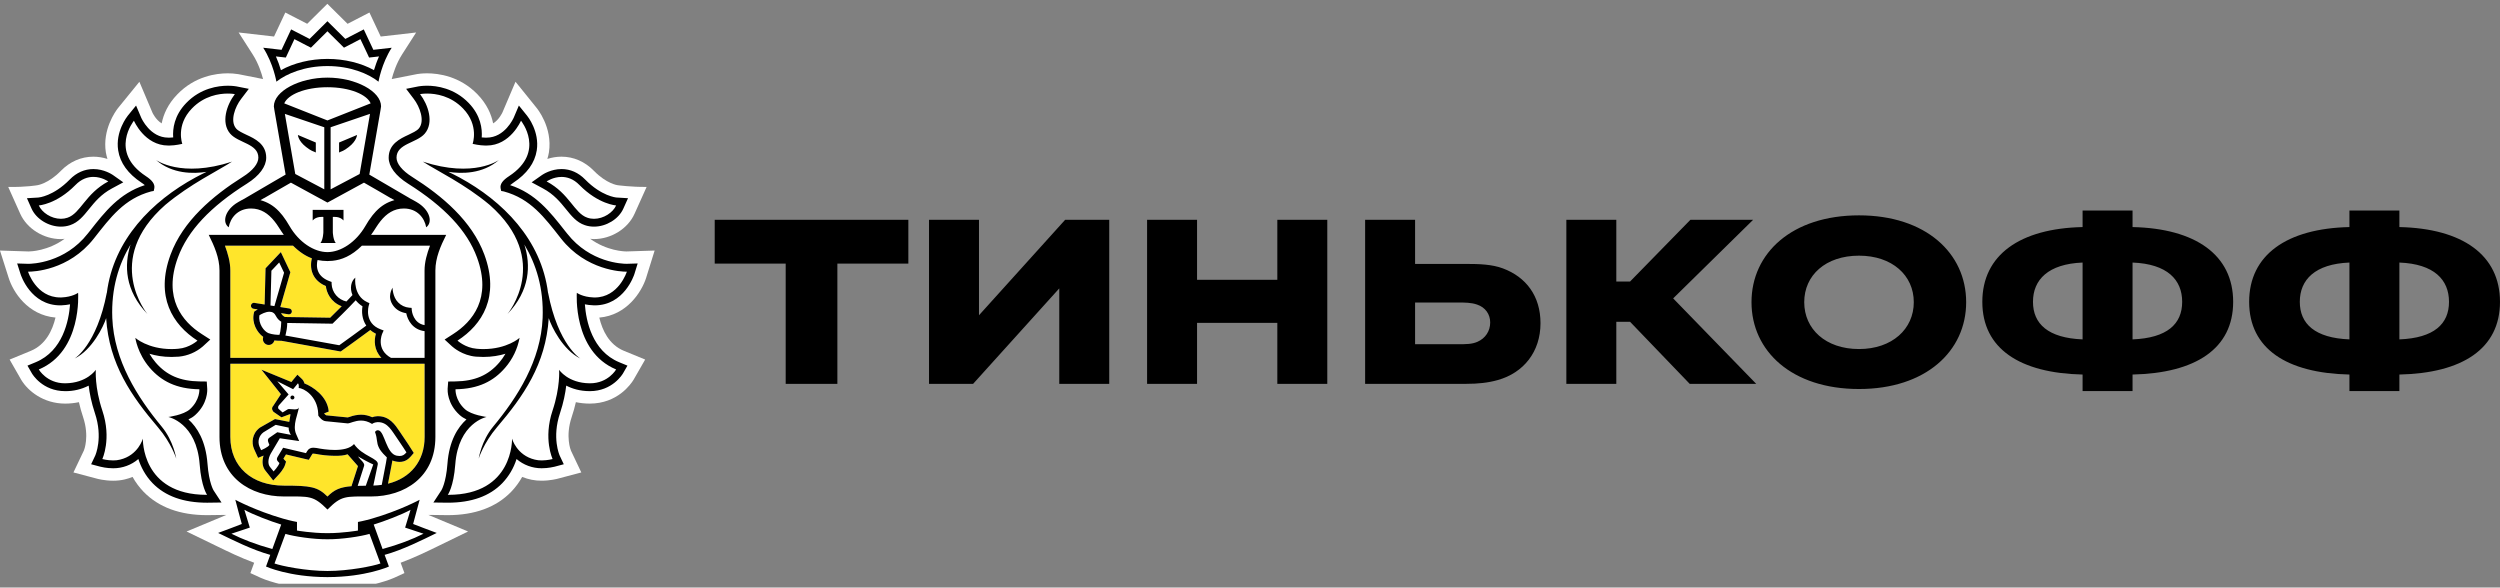 <svg width="200" height="47" viewBox="0 0 200 47" fill="none" xmlns="http://www.w3.org/2000/svg">
<rect x="0" y="0" width="200" height="47" fill="#808080" stroke="none"/>
<g clip-path="url(#clip0_564_13414)">
<path d="M51.692 22.223L52.371 20.044L50.122 20.116C49.933 20.116 48.551 20.074 47.213 19.102C47.313 19.111 47.411 19.126 47.516 19.126C48.894 19.126 50.23 18.294 50.763 17.103L51.73 14.953C50.518 14.969 49.408 14.816 49.408 14.816C49.398 14.816 48.525 14.702 47.514 13.667C46.789 12.927 45.892 12.534 44.921 12.534C44.536 12.535 44.154 12.596 43.788 12.714C43.839 12.541 43.887 12.363 43.916 12.181C44.223 10.169 42.932 8.636 42.932 8.636L41.241 6.539L40.192 9.003C40.188 9.011 39.923 9.59 39.45 9.871C39.307 9.146 38.956 8.332 38.206 7.553C36.79 6.086 35.069 5.866 34.168 5.866C33.75 5.866 33.451 5.913 33.379 5.924L31.338 6.326C31.455 5.87 31.707 5.072 32.165 4.357L33.292 2.599L30.457 2.923L29.555 1.002L27.805 1.905L26.189 0.305L24.576 1.903L22.825 1.002L21.923 2.922L19.09 2.598L20.218 4.358C20.677 5.073 20.927 5.867 21.044 6.324L19.096 5.938L19.029 5.928C18.76 5.886 18.488 5.865 18.216 5.866C17.314 5.866 15.593 6.086 14.182 7.553C13.431 8.33 13.078 9.146 12.934 9.871C12.464 9.591 12.201 9.024 12.201 9.024L11.151 6.543L9.432 8.657C9.223 8.928 8.188 10.37 8.467 12.185C8.498 12.366 8.545 12.542 8.596 12.716C8.231 12.597 7.849 12.536 7.465 12.535C6.492 12.535 5.595 12.928 4.869 13.668C3.863 14.699 2.993 14.816 3 14.816C3 14.816 2.081 14.982 0.657 14.954L1.62 17.104C2.155 18.295 3.492 19.128 4.867 19.128C4.972 19.128 5.07 19.112 5.172 19.104C3.835 20.077 2.454 20.117 2.287 20.117L-0.002 20.044L0.691 22.222C1.041 23.346 2.207 25.206 4.44 25.405C4.198 26.425 3.659 27.569 2.476 28.063L0.77 28.766L1.7 30.389C2.225 31.264 3.459 32.288 5.213 32.288C5.592 32.288 5.959 32.248 6.313 32.174C6.403 32.574 6.516 32.973 6.649 33.373C7.17 34.93 6.721 36.017 6.716 36.029L5.875 37.796L7.753 38.292C7.777 38.3 8.346 38.457 9.056 38.457C9.378 38.457 9.687 38.423 9.977 38.354C10.194 38.303 10.404 38.234 10.606 38.153C10.85 38.59 11.145 38.989 11.49 39.346C12.694 40.585 14.403 41.212 16.564 41.212H16.571L18.115 41.192L14.926 42.52L17.347 43.693C18.228 44.123 19.27 44.63 20.334 45.019L20.031 45.847L20.864 46.229C20.939 46.264 22.546 46.982 25.213 47.135C25.213 47.135 25.856 47.165 26.211 47.165C26.566 47.165 27.203 47.133 27.203 47.133C29.852 46.976 31.445 46.264 31.52 46.229L32.356 45.847L32.052 45.018C33.143 44.618 34.225 44.089 35.07 43.677L37.446 42.519L34.267 41.192L35.817 41.212C37.981 41.212 39.69 40.584 40.893 39.345C41.236 38.989 41.53 38.591 41.775 38.153C42.267 38.356 42.795 38.459 43.327 38.456C44.026 38.456 44.6 38.302 44.616 38.296L46.504 37.796L45.681 36.061C45.662 36.017 45.212 34.93 45.733 33.37C45.867 32.973 45.979 32.572 46.07 32.174C46.424 32.248 46.795 32.287 47.176 32.288C49.412 32.288 50.484 30.713 50.691 30.371L51.613 28.764L49.907 28.063C48.721 27.571 48.184 26.427 47.944 25.408C50.148 25.215 51.329 23.355 51.693 22.224L51.692 22.223Z" fill="white"/>
<path d="M33.965 29.103H18.425V34.959C18.425 37.354 20.155 38.852 22.709 38.852C24.841 38.852 25.403 38.935 26.196 39.725C26.743 39.178 27.195 38.975 28.125 38.898L28.146 38.808L28.635 37.291C28.608 37.256 27.808 36.345 27.808 36.345C27.491 36.452 27.224 36.469 26.774 36.469C26.315 36.469 25.796 36.414 25.232 36.31C25.179 36.297 25.125 36.291 25.071 36.29C25.002 36.29 24.998 36.296 24.979 36.33L24.882 36.492L24.703 36.786L24.368 36.708L22.877 36.356L22.671 36.694L22.703 36.731L22.884 36.931L22.804 37.193C22.693 37.533 22.338 37.932 22.229 38.042L21.857 38.442L21.516 38.013L21.261 37.692C20.993 37.392 20.931 36.931 21.082 36.449C21.078 36.452 21.073 36.454 21.067 36.454L20.647 36.629L20.458 36.216L20.324 35.925C20.196 35.627 20.173 35.295 20.259 34.983C20.345 34.67 20.534 34.397 20.797 34.206L21.996 33.527L23.14 33.752C23.168 33.641 23.209 33.25 23.241 33.149C23.218 33.147 23.198 33.142 23.176 33.142L22.517 33.388L21.883 32.95C21.883 32.95 21.635 32.71 21.86 32.47L22.473 31.537L20.915 29.58L23.309 30.564L23.469 30.367L23.792 29.978L24.158 30.328C24.255 30.422 24.322 30.542 24.351 30.674C25.01 30.932 26.193 31.691 26.297 32.926L25.928 33.074V33.083C26.012 33.184 26.082 33.225 26.105 33.229L27.814 33.397C27.858 33.389 27.91 33.37 27.971 33.353C28.184 33.28 28.503 33.174 28.88 33.174C29.189 33.174 29.487 33.246 29.772 33.381C29.878 33.34 30.006 33.311 30.158 33.301L30.241 33.298C31.154 33.298 31.609 33.983 31.974 34.53C32.035 34.625 32.096 34.714 32.159 34.802C32.479 35.254 32.897 35.914 32.913 35.943L33.102 36.237L32.87 36.507C32.694 36.713 32.425 36.955 31.968 36.955C31.864 36.954 31.761 36.943 31.659 36.923C31.565 36.905 31.474 36.877 31.386 36.839C31.372 36.936 31.356 37.033 31.338 37.13L31.039 38.697C32.83 38.256 33.969 36.9 33.969 34.959L33.965 29.103ZM18.425 28.631H30.512C29.909 28.006 29.918 27.216 30.071 26.702C29.908 26.623 29.756 26.523 29.62 26.404C29.148 26.753 27.706 27.804 27.33 28.069L27.248 28.124L22.504 27.264H22.408C22.295 27.264 22.128 27.26 21.946 27.237C21.927 27.324 21.882 27.403 21.819 27.466C21.755 27.528 21.674 27.571 21.587 27.588C21.499 27.606 21.409 27.598 21.326 27.565C21.243 27.532 21.171 27.476 21.119 27.403C21.083 27.354 21.057 27.297 21.043 27.237C21.028 27.177 21.026 27.115 21.037 27.055L21.054 26.951C20.567 26.607 20.113 25.835 20.314 25.022L20.334 24.936L20.402 24.887C20.472 24.839 20.544 24.795 20.617 24.754L20.273 24.699C20.212 24.689 20.157 24.655 20.12 24.605C20.084 24.554 20.069 24.492 20.077 24.43C20.099 24.301 20.219 24.21 20.347 24.233L21.167 24.363L21.243 21.467L22.464 20.172L23.228 21.78L22.423 24.567L23.148 24.681C23.21 24.692 23.265 24.726 23.302 24.777C23.339 24.828 23.354 24.891 23.344 24.953C23.335 25.008 23.307 25.058 23.264 25.094C23.222 25.13 23.168 25.149 23.112 25.149L23.075 25.147L22.484 25.051C22.492 25.07 22.503 25.08 22.511 25.099C22.577 25.213 22.676 25.305 22.795 25.361L26.41 25.42C26.563 25.27 26.942 24.898 27.334 24.504C26.993 24.378 26.694 24.161 26.47 23.875C26.246 23.59 26.106 23.248 26.066 22.887C25.57 22.675 25.225 22.358 25.035 21.944C24.803 21.431 24.886 20.919 24.948 20.669C24.466 20.494 23.958 20.172 23.44 19.656H17.993C18.227 20.285 18.425 20.966 18.425 21.642V28.63L18.425 28.631Z" fill="#FFE52B"/>
<path d="M26.195 9.636L22.74 8.269C23.033 7.572 24.388 6.979 26.195 6.978C28.003 6.979 29.358 7.572 29.652 8.269L26.195 9.636ZM28.771 13.921L26.449 15.148V10.181L29.601 9.108L28.771 13.919V13.921ZM30.21 15.239L31.271 15.856H31.286L31.554 16.012C30.954 16.177 30.495 16.479 30.111 16.873L30.069 16.915C29.979 17.012 29.892 17.112 29.809 17.215L29.761 17.279C29.678 17.385 29.599 17.494 29.526 17.607L29.486 17.663C29.397 17.8 29.312 17.939 29.231 18.081C28.473 19.386 27.267 20.166 26.195 20.169C25.123 20.166 23.915 19.386 23.16 18.081C23.08 17.942 22.996 17.805 22.908 17.67L22.858 17.597C22.786 17.491 22.712 17.386 22.635 17.283C22.616 17.255 22.598 17.235 22.578 17.211C22.498 17.11 22.413 17.013 22.326 16.918C22.308 16.904 22.296 16.886 22.279 16.871C21.886 16.458 21.387 16.161 20.836 16.012L21.107 15.856H21.118L22.183 15.239L23.273 14.612L26.189 16.202L26.195 16.197L26.203 16.202L29.118 14.612L30.21 15.239ZM34.4 19.655C34.161 20.283 33.964 20.964 33.964 21.641L33.967 26.01C33.056 25.858 32.947 24.874 32.944 24.831L32.928 24.631L32.731 24.614C32.397 24.584 32.084 24.435 31.851 24.193C31.403 23.745 31.403 23.02 31.403 23.014C31.398 23.051 30.913 23.73 31.475 24.474C31.712 24.789 32.057 24.983 32.501 25.059C32.605 25.603 33.01 26.374 33.967 26.492V28.628H31.278C30.038 27.938 30.563 26.722 30.587 26.67L30.692 26.438L30.455 26.349C29.111 25.85 29.482 24.508 29.5 24.45L29.555 24.254L29.37 24.168C28.262 23.653 28.413 22.267 28.428 22.209C28.086 22.486 27.963 23.049 28.198 23.605C28.071 23.751 27.9 23.926 27.714 24.119C27.39 24.048 27.099 23.873 26.884 23.62C26.67 23.367 26.545 23.051 26.529 22.72L26.527 22.557L26.376 22.499C25.928 22.334 25.62 22.083 25.467 21.748C25.298 21.378 25.357 20.99 25.404 20.801C25.662 20.855 25.924 20.883 26.187 20.884H26.205C26.338 20.884 26.469 20.876 26.599 20.863C27.316 20.792 28.115 20.484 28.95 19.655L34.4 19.655ZM31.04 38.695L31.34 37.128L31.388 36.839C31.574 36.911 31.771 36.95 31.97 36.953C32.428 36.953 32.695 36.71 32.873 36.505L33.102 36.236L32.914 35.941C32.898 35.912 32.48 35.252 32.16 34.8C32.097 34.711 32.035 34.62 31.977 34.527C31.612 33.981 31.155 33.296 30.24 33.296L30.159 33.299C30.027 33.306 29.897 33.333 29.773 33.378C29.494 33.245 29.19 33.175 28.881 33.174C28.571 33.181 28.264 33.241 27.973 33.35C27.912 33.368 27.857 33.387 27.815 33.396L26.105 33.227C26.084 33.222 26.015 33.181 25.929 33.081V33.072L26.299 32.924C26.195 31.689 25.011 30.93 24.352 30.672C24.323 30.54 24.256 30.419 24.16 30.325L23.793 29.976L23.47 30.363L23.312 30.562L20.916 29.576L22.474 31.535L21.86 32.468C21.634 32.706 21.884 32.948 21.884 32.948L22.518 33.386L23.177 33.139C23.199 33.139 23.218 33.145 23.241 33.148C23.21 33.248 23.169 33.641 23.141 33.75L21.998 33.525L20.799 34.205C20.18 34.66 20.096 35.409 20.327 35.923L20.459 36.215L20.648 36.628L21.068 36.454C21.075 36.451 21.081 36.45 21.085 36.446C20.933 36.929 20.995 37.388 21.264 37.69L21.519 38.011L21.858 38.441L22.23 38.04C22.34 37.93 22.696 37.532 22.805 37.19L22.885 36.929L22.704 36.73L22.674 36.692L22.878 36.355L24.369 36.708L24.705 36.785L24.884 36.488L24.981 36.328C24.999 36.294 25.003 36.289 25.072 36.289C25.126 36.289 25.178 36.294 25.235 36.308C25.743 36.408 26.26 36.461 26.778 36.466C27.223 36.466 27.492 36.45 27.809 36.344C27.809 36.344 28.61 37.253 28.637 37.289L28.147 38.805L28.125 38.896C27.197 38.972 26.745 39.176 26.198 39.723C25.404 38.935 24.843 38.851 22.711 38.851C20.157 38.851 18.426 37.352 18.426 34.956V29.101H33.967L33.97 34.956C33.97 36.898 32.831 38.253 31.04 38.695ZM21.468 35.384L21.549 35.587C21.494 35.764 20.888 36.014 20.888 36.014L20.758 35.726C20.675 35.529 20.661 35.309 20.718 35.103C20.775 34.897 20.899 34.715 21.071 34.588L22.054 33.988L23.097 34.209C23.076 34.541 23.275 34.789 23.275 34.789L22.183 34.58L21.529 35.032C21.418 35.109 21.41 35.252 21.468 35.384ZM30.875 37.038L30.54 38.79C30.325 38.82 30.099 38.837 29.867 38.845L30.22 37.164C30.325 36.662 28.985 36.506 28.322 35.524C27.998 35.888 27.39 35.996 26.779 35.996C26.219 35.996 25.662 35.907 25.322 35.839C25.24 35.825 25.157 35.817 25.074 35.816C24.877 35.816 24.699 35.877 24.575 36.085L24.478 36.25L22.651 35.819L22.196 36.572C22.132 36.695 22.127 36.797 22.23 36.911L22.354 37.047C22.269 37.313 21.889 37.716 21.889 37.716L21.617 37.376C21.402 37.136 21.438 36.695 21.661 36.287L22.386 35.061L23.934 35.285L23.694 34.735C23.37 34.009 23.863 33.086 23.916 32.553C23.898 32.715 23.75 32.751 23.58 32.751C23.422 32.751 23.249 32.722 23.133 32.722C23.088 32.722 23.048 32.726 23.027 32.741L22.608 32.996L22.277 32.704C22.237 32.649 22.225 32.515 22.321 32.416L23.088 31.556L22.183 30.497L23.449 31.135L23.836 30.665C23.942 30.77 23.895 31.042 23.895 31.042C24.291 31.053 25.4 31.666 25.458 33.099C25.462 33.144 25.462 33.192 25.462 33.24L25.491 33.287C25.57 33.396 25.786 33.673 26.06 33.697L27.811 33.871H27.818C28.011 33.871 28.392 33.645 28.882 33.645C29.151 33.645 29.447 33.714 29.764 33.914C29.764 33.914 29.924 33.787 30.181 33.773C30.201 33.771 30.223 33.771 30.241 33.771C31.026 33.771 31.353 34.482 31.775 35.073C32.092 35.522 32.515 36.189 32.515 36.189C32.359 36.376 32.213 36.479 31.969 36.479C31.893 36.479 31.817 36.472 31.743 36.457C30.902 36.301 30.78 34.569 30.3 34.431C30.275 34.424 30.249 34.421 30.223 34.421C30.068 34.421 30.001 34.559 30.001 34.559C30.221 35.15 30.092 35.389 30.329 35.845C30.505 36.182 30.818 36.46 30.948 36.592C30.948 36.592 30.913 36.848 30.875 37.04L30.875 37.038ZM29.264 38.858C29.029 38.858 28.811 38.86 28.616 38.869L29.128 37.269C29.208 37.047 28.803 36.761 28.636 36.511C28.889 36.67 29.543 37.02 29.859 37.158C29.654 37.723 29.456 38.289 29.264 38.858ZM21.639 24.438L21.712 21.657L22.335 20.997L22.726 21.818L21.954 24.488L21.637 24.44L21.639 24.438ZM22.087 25.301C22.181 25.482 22.325 25.634 22.5 25.738C22.495 26.002 22.47 26.266 22.424 26.526C22.411 26.587 22.397 26.643 22.379 26.7C22.371 26.736 22.36 26.765 22.353 26.788C22.161 26.788 21.788 26.765 21.483 26.653C21.144 26.529 20.638 25.906 20.755 25.22C20.901 25.13 21.241 24.939 21.559 24.939C21.803 24.939 21.97 25.054 22.087 25.301ZM29.303 26.048C28.825 26.402 27.59 27.305 27.142 27.619L22.831 26.842L22.861 26.727C22.916 26.503 22.976 26.197 22.979 25.837L26.602 25.895L26.671 25.826C26.726 25.771 27.874 24.659 28.458 24.021C28.598 24.196 28.771 24.361 29 24.507C28.923 24.934 28.955 25.538 29.303 26.048ZM23.442 19.654C23.961 20.17 24.467 20.491 24.949 20.667C24.887 20.916 24.805 21.431 25.036 21.942C25.226 22.356 25.571 22.673 26.068 22.885C26.123 23.395 26.445 24.163 27.336 24.502C26.945 24.896 26.564 25.268 26.413 25.417L22.797 25.36C22.677 25.303 22.578 25.211 22.512 25.096C22.506 25.078 22.493 25.068 22.485 25.049L23.076 25.145L23.113 25.147C23.169 25.147 23.223 25.128 23.265 25.092C23.308 25.056 23.336 25.006 23.345 24.951C23.355 24.889 23.34 24.826 23.304 24.775C23.267 24.724 23.212 24.69 23.151 24.68L22.424 24.564L23.229 21.778L22.467 20.17L21.244 21.465L21.17 24.361L20.349 24.23C20.222 24.205 20.101 24.299 20.077 24.427C20.068 24.489 20.084 24.552 20.12 24.603C20.157 24.654 20.212 24.688 20.274 24.699L20.619 24.751C20.495 24.821 20.413 24.878 20.404 24.885L20.335 24.934L20.316 25.02C20.116 25.833 20.568 26.605 21.056 26.949L21.038 27.053C21.018 27.177 21.046 27.301 21.12 27.401C21.163 27.463 21.22 27.512 21.286 27.547C21.352 27.581 21.425 27.598 21.5 27.597C21.604 27.596 21.705 27.56 21.786 27.495C21.868 27.429 21.924 27.338 21.948 27.236C22.129 27.257 22.296 27.262 22.409 27.262H22.507L27.25 28.121L27.331 28.067C27.709 27.803 29.15 26.751 29.622 26.402C29.753 26.514 29.897 26.616 30.072 26.7C29.919 27.214 29.91 28.004 30.513 28.63H18.426V21.642C18.426 20.964 18.229 20.283 17.995 19.654L23.442 19.654ZM22.788 9.111L25.943 10.182V15.146L23.621 13.919L22.788 9.109V9.111ZM30.485 8.511C30.485 7.3 28.449 6.21 26.202 6.21H26.189C23.942 6.21 21.908 7.3 21.908 8.511L21.952 8.809L22.849 13.968L21.948 14.492L19.617 15.856H19.625C19.625 15.856 19.102 16.126 18.858 16.292C17.97 16.909 17.781 17.81 18.297 18.183C18.424 17.448 19.004 16.68 20.088 16.68C20.871 16.68 21.467 17.085 21.949 17.691C22.073 17.843 22.19 18.008 22.299 18.183C22.434 18.404 22.571 18.6 22.704 18.788H16.698C17.139 19.677 17.559 20.618 17.559 21.64V34.957C17.559 38.18 20.033 39.718 22.71 39.718C24.778 39.718 25.057 39.624 26.198 40.763C27.334 39.624 27.613 39.718 29.683 39.718C32.361 39.718 34.831 38.18 34.831 34.957V21.64C34.831 20.618 35.252 19.677 35.695 18.788H29.686C29.821 18.6 29.956 18.404 30.091 18.183C30.201 18.008 30.319 17.843 30.44 17.691C30.925 17.083 31.52 16.68 32.303 16.68C33.388 16.68 33.967 17.448 34.095 18.183C34.61 17.81 34.424 16.909 33.53 16.292C33.293 16.126 32.766 15.856 32.766 15.856H32.776L30.44 14.492L29.544 13.968L30.44 8.809L30.485 8.511ZM6.032 14.804C6.517 14.304 7.028 14.152 7.469 14.152C8.147 14.152 8.662 14.515 8.662 14.515C6.828 15.493 6.451 17.062 5.403 17.416C5.233 17.475 5.053 17.505 4.873 17.503C4.102 17.503 3.357 17.004 3.103 16.435C3.103 16.435 4.514 16.348 6.032 14.804ZM4.873 18.131C5.125 18.131 5.372 18.093 5.606 18.013C6.262 17.795 6.681 17.273 7.122 16.727C7.573 16.171 8.08 15.541 8.959 15.073L9.863 14.586L9.023 13.994C8.954 13.951 8.324 13.525 7.469 13.525C6.769 13.525 6.119 13.81 5.583 14.359C4.277 15.694 3.107 15.802 3.065 15.803L2.155 15.857L2.527 16.694C2.905 17.528 3.892 18.131 4.873 18.131ZM8.984 25.442C8.888 23.07 9.494 21.147 10.445 19.562C9.916 21.213 9.987 23.234 11.796 25.122C11.796 25.122 8.201 20.808 13.225 16.39C15.234 14.707 17.433 13.667 18.563 12.931C14.475 14.268 12.478 12.796 12.478 12.796C13.783 13.931 15.474 13.913 16.523 13.747C16.239 13.887 15.941 14.031 15.625 14.204C12.175 16.079 9.078 19.168 8.546 23.444V23.412C7.745 27.61 5.962 28.688 5.962 28.688C7.381 27.985 8.274 26.124 8.492 25.454C8.729 29.145 10.526 31.706 12.627 34.172C13.718 35.45 14.102 36.691 14.102 36.691C14.102 36.691 13.889 35.284 12.943 34.139C10.985 31.778 9.122 28.839 8.984 25.442L8.984 25.442ZM25.015 16.79V17.639C25.307 17.282 25.869 17.355 25.869 17.355V18.578C25.869 18.578 25.851 19.179 25.637 19.439H26.859C26.646 19.179 26.626 18.578 26.626 18.578V17.355C26.626 17.355 27.191 17.282 27.48 17.639V16.79H25.013H25.015ZM24.491 11.762C24.881 12.073 25.107 12.125 25.114 12.129L25.265 12.199V11.401L23.832 10.798C23.832 10.798 23.844 11.261 24.491 11.762ZM27.901 11.762C28.548 11.261 28.562 10.798 28.562 10.798L27.127 11.401V12.201L27.279 12.129C27.286 12.125 27.511 12.073 27.901 11.762ZM44.926 14.154C45.364 14.154 45.877 14.304 46.359 14.804C47.878 16.348 49.291 16.435 49.291 16.435C49.035 17.004 48.29 17.504 47.52 17.504C47.342 17.504 47.161 17.477 46.986 17.415C45.94 17.062 45.567 15.492 43.732 14.515C43.732 14.515 44.242 14.154 44.926 14.154ZM43.433 15.072C44.311 15.54 44.824 16.17 45.273 16.727C45.714 17.271 46.132 17.795 46.789 18.013C47.021 18.093 47.268 18.131 47.52 18.131C48.502 18.131 49.491 17.528 49.866 16.692L50.242 15.857L49.331 15.802C49.288 15.802 48.115 15.693 46.811 14.359C46.274 13.81 45.625 13.524 44.926 13.524C44.072 13.524 43.437 13.951 43.369 13.995L42.531 14.586L43.433 15.072ZM43.845 23.411V23.443C43.316 19.168 40.218 16.08 36.768 14.203C36.451 14.032 36.155 13.886 35.87 13.748C36.918 13.911 38.609 13.93 39.916 12.797C39.916 12.797 37.918 14.268 33.828 12.931C34.959 13.667 37.16 14.706 39.169 16.388C44.19 20.809 40.598 25.12 40.598 25.12C42.404 23.233 42.478 21.213 41.946 19.561C42.897 21.146 43.504 23.069 43.41 25.441C43.272 28.838 41.407 31.777 39.446 34.138C38.503 35.282 38.294 36.69 38.294 36.69C38.294 36.69 38.674 35.449 39.764 34.171C41.866 31.704 43.665 29.145 43.899 25.453C44.117 26.125 45.013 27.985 46.432 28.687C46.432 28.687 44.648 27.61 43.845 23.411ZM16.529 39.587C11.295 39.587 11.429 35.092 11.429 35.092C11.429 35.092 11.063 36.423 9.606 36.769C9.428 36.814 9.245 36.836 9.061 36.834C8.593 36.834 8.185 36.724 8.185 36.724C8.185 36.724 8.947 35.109 8.188 32.85C7.562 30.975 7.664 29.585 7.664 29.585C7.664 29.585 6.96 30.653 5.211 30.664H5.193C3.739 30.664 3.103 29.557 3.103 29.557C6.59 28.106 6.248 23.424 6.248 23.424C6.248 23.424 5.794 23.763 4.912 23.796H4.819C2.895 23.796 2.243 21.734 2.243 21.734H2.283C2.639 21.734 5.493 21.652 7.512 19.078C8.842 17.387 9.934 15.9 12.083 15.316L12.299 15.277L12.345 15.061C12.405 14.733 12.179 14.423 11.669 14.091C8.699 12.142 10.715 9.657 10.715 9.657C10.715 9.657 11.559 11.643 13.462 11.643L13.6 11.641C13.815 11.63 14.026 11.621 14.234 11.577L14.584 11.509C14.584 11.509 14.041 10.034 15.35 8.681C16.334 7.658 17.529 7.485 18.22 7.485C18.571 7.485 18.788 7.53 18.788 7.53C18.134 8.389 17.66 9.815 18.416 10.694C19.072 11.451 20.669 11.487 20.669 12.613C20.669 13.091 20.224 13.648 19.426 14.148C17.021 15.665 14.635 17.677 13.643 20.374C12.405 23.737 13.803 25.969 15.797 27.251C15.797 27.251 15.17 27.827 14.263 27.9C14.085 27.917 13.907 27.926 13.728 27.926C11.815 27.926 10.826 27.028 10.826 27.028C10.826 27.028 10.991 28.27 11.981 29.424C12.904 30.489 14.11 31.116 15.95 31.142C15.95 31.142 16.009 31.996 15.195 32.738C14.672 33.206 13.469 33.358 13.469 33.358C13.469 33.358 15.725 33.816 15.973 37.151C16.109 38.959 16.566 39.586 16.566 39.586L16.529 39.587ZM17.084 39.228C17.083 39.221 16.717 38.649 16.6 37.106C16.462 35.256 15.765 34.176 15.075 33.555C15.274 33.462 15.46 33.344 15.615 33.204C16.628 32.291 16.585 31.219 16.578 31.101L16.54 30.522L15.959 30.514C14.413 30.489 13.334 30.026 12.459 29.009C12.27 28.788 12.102 28.551 11.957 28.3C12.439 28.448 13.029 28.556 13.728 28.556C13.914 28.556 14.11 28.545 14.315 28.532C15.018 28.461 15.684 28.178 16.221 27.718L16.823 27.163L16.137 26.722C14.599 25.737 13.026 23.869 14.235 20.593C15.017 18.464 16.823 16.536 19.762 14.686C20.754 14.059 21.297 13.319 21.297 12.613C21.297 11.523 20.388 11.093 19.721 10.786C19.395 10.63 19.056 10.475 18.892 10.284C18.375 9.684 18.809 8.536 19.291 7.913L19.905 7.107L18.909 6.91C18.881 6.906 18.619 6.858 18.22 6.858C17.477 6.858 16.056 7.038 14.898 8.241C13.932 9.242 13.805 10.307 13.855 10.995C13.761 11.003 13.667 11.007 13.568 11.011H13.462C12.007 11.011 11.32 9.468 11.294 9.409L10.885 8.444L10.223 9.257C10.186 9.307 9.217 10.514 9.454 12.029C9.61 13.035 10.241 13.903 11.324 14.617C11.443 14.693 11.524 14.758 11.583 14.811C9.538 15.477 8.398 16.937 7.194 18.471L7.02 18.688C5.179 21.035 2.572 21.106 2.261 21.106L1.373 21.078L1.643 21.924C1.675 22.026 2.461 24.429 4.819 24.429L4.932 24.425C5.181 24.418 5.406 24.383 5.605 24.345C5.508 25.654 5.026 28.076 2.859 28.976L2.197 29.251L2.556 29.876C2.589 29.932 3.394 31.292 5.216 31.292C5.868 31.299 6.512 31.148 7.093 30.851C7.163 31.444 7.309 32.203 7.593 33.054C8.252 35.019 7.639 36.399 7.615 36.454L7.29 37.14L8.025 37.335C8.074 37.348 8.526 37.462 9.061 37.462C9.797 37.463 10.509 37.201 11.068 36.723C11.268 37.339 11.611 38.035 12.205 38.651C13.217 39.691 14.671 40.217 16.57 40.217L17.721 40.201L17.084 39.228ZM23.403 31.641C23.382 31.639 23.361 31.642 23.341 31.649C23.321 31.655 23.303 31.666 23.287 31.68C23.271 31.694 23.258 31.71 23.249 31.729C23.24 31.748 23.235 31.769 23.234 31.79C23.232 31.811 23.235 31.832 23.241 31.852C23.248 31.872 23.259 31.89 23.273 31.906C23.287 31.922 23.304 31.935 23.323 31.944C23.342 31.953 23.363 31.957 23.384 31.958C23.426 31.961 23.468 31.947 23.499 31.919C23.531 31.892 23.551 31.853 23.555 31.811C23.557 31.768 23.542 31.726 23.514 31.695C23.485 31.663 23.446 31.644 23.403 31.641ZM30.606 43.921L29.896 41.964C30.741 41.706 32.192 41.152 32.844 40.784L32.41 42.208L33.881 42.697C32.99 43.144 31.913 43.562 30.606 43.92L30.606 43.921ZM26.198 45.679C24.488 45.679 22.536 45.284 21.96 45.079L22.834 42.711C23.559 42.923 25.067 43.148 26.163 43.141H26.232C27.326 43.148 28.832 42.922 29.561 42.711L30.434 45.079C29.858 45.286 27.906 45.679 26.198 45.679ZM18.513 42.697L19.985 42.208L19.55 40.784C20.199 41.152 21.654 41.708 22.497 41.964L21.787 43.921C20.484 43.563 19.402 43.144 18.513 42.697ZM33.947 42.263L33.051 41.919L33.299 40.992L33.571 39.982C33.571 39.982 31.985 40.845 29.749 41.491C29.115 41.673 28.635 41.757 28.635 41.757V42.445C28.635 42.445 27.439 42.652 26.231 42.652H26.162C24.952 42.652 23.759 42.445 23.759 42.445V41.756C23.759 41.756 23.278 41.673 22.644 41.491C20.41 40.844 18.825 39.982 18.825 39.982L19.092 40.992L19.346 41.919L18.447 42.263L17.451 42.635C18.592 43.188 20.174 43.992 21.621 44.389L21.281 45.323C21.281 45.323 23.116 46.161 26.175 46.169V46.171H26.216V46.169C29.279 46.161 31.114 45.323 31.114 45.323L30.77 44.389C32.218 43.992 33.803 43.189 34.939 42.635L33.947 42.263ZM22.459 4.558L22.866 4.603L23.041 4.23L23.553 3.132L24.504 3.625L24.874 3.814L26.194 2.502L27.224 3.522L27.518 3.814L27.888 3.625L28.833 3.132L29.354 4.23L29.527 4.603L29.933 4.559L30.322 4.513C30.144 4.914 30.013 5.296 29.918 5.613C28.891 5.038 27.557 4.713 26.195 4.713C24.839 4.713 23.505 5.038 22.474 5.613C22.363 5.238 22.229 4.871 22.072 4.513L22.458 4.559L22.459 4.558ZM26.194 5.285C28.017 5.285 29.474 5.891 30.28 6.535C30.28 6.535 30.52 5.092 31.336 3.82L29.868 3.985L29.101 2.352L27.626 3.114L26.194 1.697L24.767 3.114L23.29 2.352L22.524 3.986L21.056 3.818C21.873 5.092 22.112 6.533 22.112 6.533C22.922 5.89 24.375 5.285 26.194 5.285ZM49.291 29.557C49.291 29.557 48.657 30.664 47.201 30.664H47.183C45.436 30.653 44.73 29.585 44.73 29.585C44.73 29.585 44.832 30.974 44.203 32.85C43.446 35.11 44.209 36.723 44.209 36.723C44.209 36.723 43.801 36.834 43.331 36.834C43.152 36.834 42.965 36.816 42.787 36.77C41.327 36.423 40.963 35.092 40.963 35.092C40.963 35.092 41.098 39.587 35.865 39.587H35.824C35.824 39.587 36.286 38.959 36.422 37.151C36.67 33.816 38.925 33.357 38.925 33.357C38.925 33.357 37.722 33.205 37.199 32.738C36.385 31.998 36.441 31.142 36.441 31.142C38.283 31.116 39.49 30.489 40.409 29.423C41.002 28.742 41.401 27.914 41.567 27.027C41.567 27.027 40.578 27.927 38.663 27.927C38.495 27.927 38.316 27.918 38.131 27.9C37.224 27.827 36.599 27.25 36.599 27.25C38.591 25.97 39.989 23.735 38.75 20.373C37.758 17.678 35.37 15.665 32.968 14.149C32.169 13.648 31.722 13.092 31.722 12.613C31.722 11.487 33.321 11.451 33.977 10.695C34.735 9.815 34.26 8.389 33.604 7.53C33.604 7.53 33.824 7.485 34.173 7.485C34.865 7.485 36.061 7.659 37.045 8.681C38.35 10.035 37.809 11.509 37.809 11.509L38.159 11.578C38.368 11.621 38.576 11.631 38.793 11.642L38.933 11.643C40.831 11.643 41.679 9.656 41.679 9.656C41.679 9.656 43.697 12.142 40.726 14.091C40.215 14.423 39.989 14.733 40.048 15.061L40.095 15.277L40.306 15.315C42.459 15.9 43.549 17.389 44.879 19.079C46.9 21.652 49.758 21.735 50.11 21.735H50.148C50.148 21.735 49.496 23.798 47.574 23.798C47.542 23.798 47.514 23.798 47.483 23.795C46.601 23.763 46.146 23.424 46.146 23.424C46.146 23.424 45.803 28.106 49.291 29.557L49.291 29.557ZM47.573 24.429C49.93 24.429 50.718 22.026 50.752 21.924L51.013 21.077L50.131 21.104H50.129C49.816 21.104 47.216 21.035 45.374 18.688L45.199 18.471C43.994 16.937 42.851 15.477 40.809 14.811C40.891 14.74 40.978 14.675 41.069 14.617C42.153 13.903 42.784 13.036 42.941 12.029C43.174 10.514 42.208 9.307 42.166 9.257L41.51 8.444L41.1 9.409C41.072 9.468 40.383 11.011 38.933 11.011H38.826C38.726 11.007 38.631 11.003 38.538 10.995C38.589 10.306 38.463 9.242 37.498 8.241C36.339 7.038 34.917 6.857 34.173 6.857C33.776 6.857 33.511 6.907 33.482 6.91L32.491 7.107L33.102 7.913C33.581 8.536 34.017 9.684 33.502 10.284C33.336 10.477 32.997 10.63 32.673 10.786C32.006 11.093 31.094 11.523 31.094 12.613C31.094 13.319 31.641 14.059 32.633 14.686C35.566 16.534 37.377 18.464 38.158 20.593C39.369 23.868 37.791 25.736 36.257 26.721L35.57 27.163L36.172 27.717C36.254 27.789 36.988 28.438 38.076 28.532C38.283 28.545 38.48 28.556 38.664 28.556C39.36 28.556 39.954 28.446 40.437 28.3C40.293 28.552 40.125 28.789 39.935 29.009C39.06 30.026 37.982 30.489 36.432 30.514L35.855 30.522L35.811 31.101C35.806 31.218 35.763 32.291 36.776 33.204C36.932 33.344 37.119 33.462 37.316 33.555C36.627 34.175 35.93 35.256 35.795 37.106C35.68 38.649 35.312 39.221 35.308 39.228L34.672 40.201L35.822 40.216C37.723 40.216 39.178 39.693 40.186 38.651C40.708 38.103 41.097 37.444 41.324 36.722C41.884 37.2 42.596 37.462 43.331 37.461C43.869 37.461 44.318 37.347 44.368 37.336L45.102 37.14L44.778 36.454C44.754 36.399 44.142 35.02 44.8 33.054C45.084 32.203 45.229 31.442 45.299 30.848C45.762 31.091 46.381 31.29 47.182 31.292C49.001 31.292 49.802 29.932 49.838 29.875L50.196 29.25L49.532 28.977C47.365 28.075 46.886 25.655 46.789 24.346C46.986 24.383 47.209 24.418 47.462 24.424L47.573 24.429Z" fill="black"/>
<path d="M148.721 17.228C143.345 17.228 140.12 20.26 140.12 24.174C140.12 28.088 143.345 31.121 148.721 31.121C154.068 31.121 157.293 28.089 157.293 24.174C157.293 20.26 154.068 17.228 148.721 17.228ZM148.721 27.923C146.047 27.923 144.338 26.324 144.338 24.174C144.338 22.024 146.047 20.453 148.721 20.453C151.367 20.453 153.103 22.024 153.103 24.174C153.103 26.324 151.367 27.923 148.721 27.923ZM170.604 18.165V16.842H166.607V18.165C161.591 18.275 158.586 20.398 158.586 24.147C158.586 27.896 161.59 29.852 166.607 29.963V31.286H170.604V29.963C175.649 29.853 178.653 27.895 178.653 24.147C178.653 20.398 175.648 18.276 170.604 18.165ZM166.607 27.151C163.851 27.041 162.638 25.91 162.638 24.146C162.638 22.382 163.851 21.114 166.607 21.004V27.151ZM170.604 27.151V21.004C173.388 21.114 174.574 22.382 174.574 24.146C174.574 25.91 173.388 27.041 170.604 27.151ZM191.951 18.165V16.842H187.954V18.165C182.937 18.275 179.932 20.398 179.932 24.147C179.932 27.896 182.937 29.852 187.954 29.963V31.286H191.951V29.963C196.995 29.853 199.999 27.895 199.999 24.147C199.999 20.398 196.995 18.276 191.951 18.165ZM187.954 27.151C185.197 27.041 183.984 25.91 183.984 24.146C183.984 22.382 185.197 21.114 187.954 21.004V27.151ZM191.951 27.151V21.004C194.735 21.114 195.92 22.382 195.92 24.146C195.92 25.91 194.735 27.041 191.951 27.151ZM62.855 30.707H66.99V21.087H72.668V17.586H57.177V21.087H62.855L62.855 30.707ZM85.21 17.586L78.319 25.221V17.586H74.322V30.707H77.85L84.742 23.071V30.707H88.739V17.586H85.21ZM95.764 25.828H102.186V30.707H106.183V17.586H102.186V22.382H95.764V17.586H91.767V30.707H95.764V25.828ZM117.314 30.707C118.223 30.707 119.05 30.624 119.822 30.404C121.89 29.825 123.24 28.143 123.24 25.855C123.24 23.678 122.083 22.162 120.236 21.473C119.354 21.142 118.306 21.114 117.314 21.114H113.207V17.586H109.21V30.707L117.314 30.707ZM113.207 24.201H116.625C117.176 24.201 117.7 24.201 118.168 24.367C118.83 24.587 119.216 25.139 119.216 25.8C119.216 26.489 118.83 27.068 118.196 27.344C117.755 27.537 117.314 27.537 116.625 27.537H113.207V24.201ZM129.305 25.745H130.407L135.176 30.707H140.496L133.853 23.871L140.248 17.586H135.231L130.407 22.52H129.305V17.586H125.308V30.707H129.305V25.745Z" fill="black"/>
</g>
<defs>
<clipPath id="clip0_564_13414">
<rect width="200" height="46.392" fill="white" transform="translate(0 0.305)"/>
</clipPath>
</defs>
</svg>
